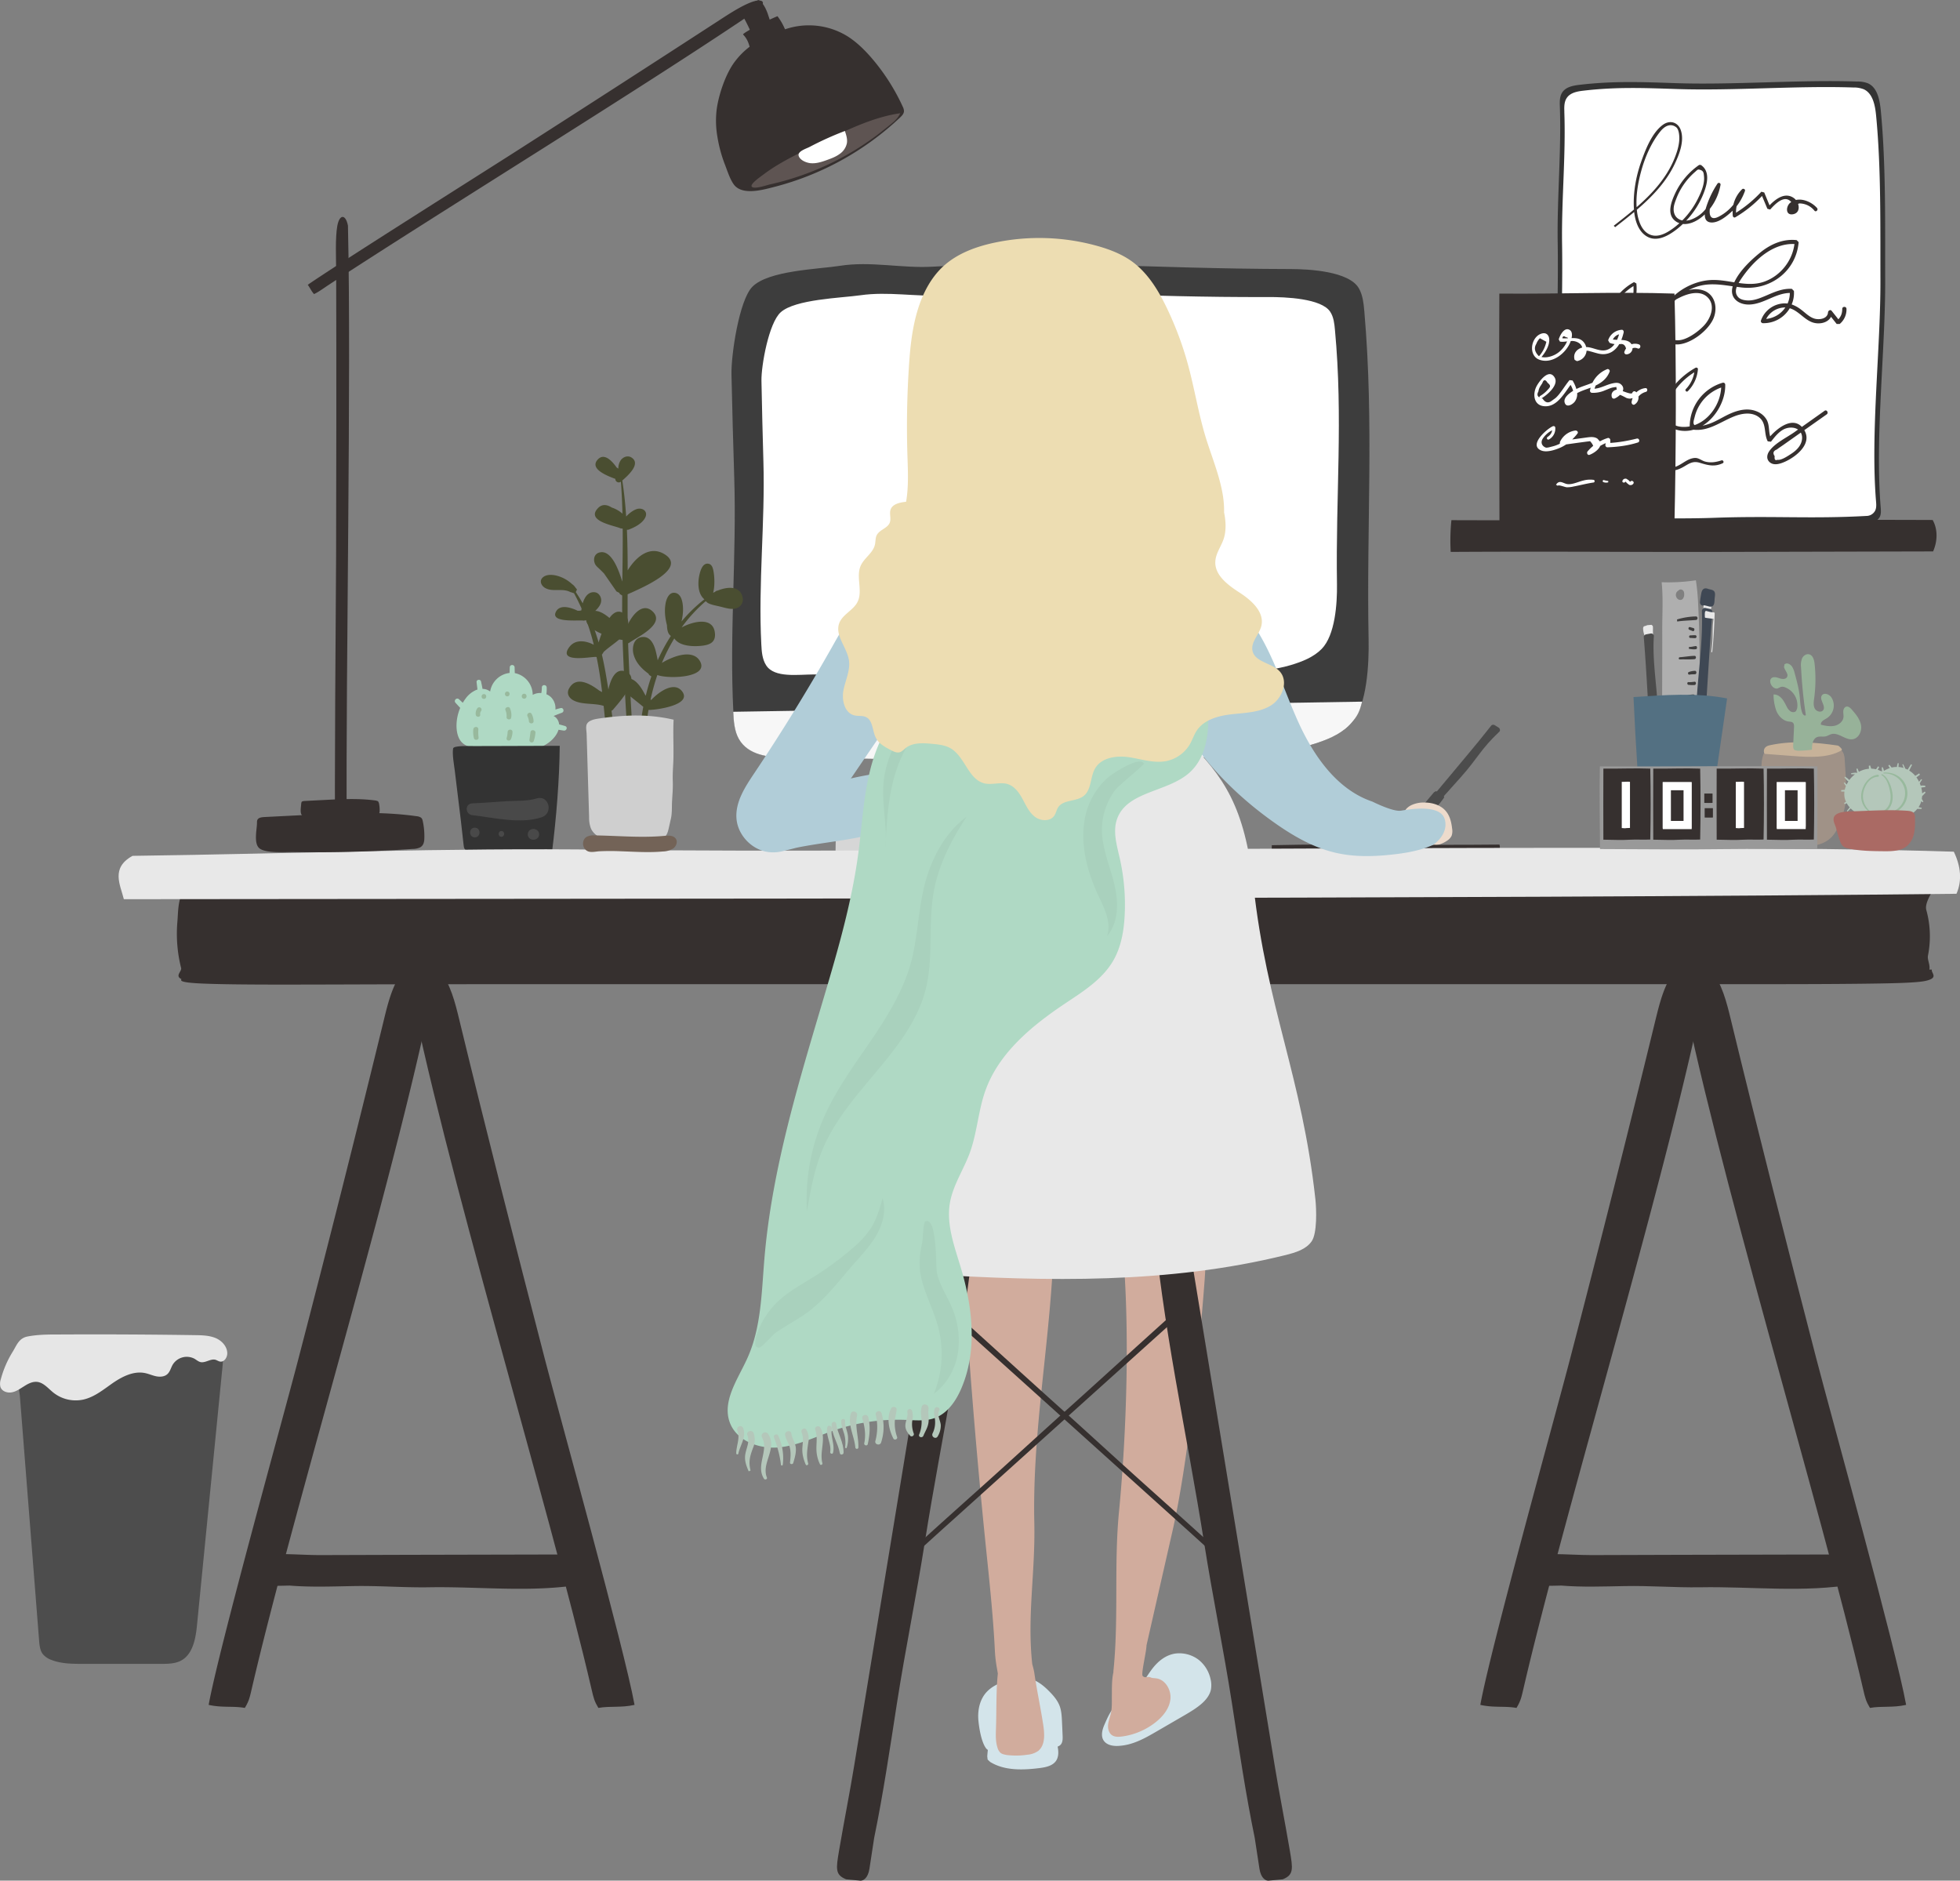 <svg viewBox="0 0 52.245 50.125" xmlns="http://www.w3.org/2000/svg"><rect x="0" y="0" width="52.245" height="50.125" fill="#808080" stroke="none"/><path d="M41.579 2.84c-.005-.128-.007-.266.061-.373.094-.147.284-.185.453-.205.903-.107 1.664-.077 2.572-.046 1.558.052 3.282-.095 4.84-.043a.745.745 0 0 1 .287.048c.253.112.314.445.342.727.139 1.437.113 3.075.117 4.519.006 1.881-.274 4.181-.12 6.056.008.097.015.203-.041.281a.27.27 0 0 1-.195.117c-1.532.086-2.589-.006-4.199.052-1.03.037-2.106-.003-3.138-.003-1.13 0-1.001-.451-1.044-1.223-.115-2.081.04-4.204.007-6.291-.018-1.206.1-2.411.058-3.616" fill="#333"/><path d="M41.699 2.98c-.005-.125-.007-.259.06-.363.09-.143.275-.18.44-.199.877-.104 1.613-.074 2.495-.045 1.515.051 3.19-.092 4.705-.041a.732.732 0 0 1 .278.046c.246.11.306.433.332.707.136 1.396.11 2.989.115 4.392.005 1.83-.267 4.064-.117 5.887.008.094.014.197-.04.273a.262.262 0 0 1-.19.113c-1.489.084-2.516-.006-4.08.051-1.002.036-2.048-.003-3.051-.003-1.099 0-.973-.438-1.015-1.189-.111-2.022.039-4.086.007-6.114-.017-1.172.102-2.344.06-3.515" fill="#fff"/><g fill="#36302f"><path d="M43.739 4.59c.101-.38.267-.773.514-1.082.103-.13.26-.239.423-.12.078.056.089.228.087.313-.005.2-.08.413-.16.595-.215.484-.578.878-.978 1.226-.02-.311.036-.64.114-.932zm.876.936c.008-.076.04-.157.067-.228a1.782 1.782 0 0 1 .501-.716c.066-.057.07-.08.15-.05.08.03.08.09.088.166.022.2-.073.418-.16.594a2.208 2.208 0 0 1-.418.583c-.146-.03-.25-.15-.228-.35zm-1.563.529c.17-.131.34-.265.508-.405.027.234.106.488.3.627.267.192.577.028.806-.144.068-.05.131-.106.193-.164.163.017.336-.06.468-.158.04-.03.079-.062.116-.097-.004.122.042.21.175.216.183.008.382-.148.51-.262l.056-.052c0 .044 0 .089.004.134.004.034.037.06.07.04.264-.156.499-.344.71-.567l.143.342.074.02c.133-.147.382-.41.562-.2l-.03.021c-.115.098-.128.342.079.304.145-.027.172-.158.134-.273l.025-.015a.517.517 0 0 1 .41.193c.04.048.11-.022.07-.07-.126-.145-.363-.26-.563-.215l-.038-.038c-.238-.188-.492 0-.666.181a60.436 60.436 0 0 1-.141-.343l-.077-.02a3.333 3.333 0 0 1-.675.56.794.794 0 0 1 .015-.173c.096-.122.17-.26.223-.408.016-.045-.046-.076-.077-.045a.855.855 0 0 0-.232.412 1.2 1.2 0 0 1-.397.322c-.217.108-.25-.053-.23-.212.145-.183.241-.402.284-.635a.045.045 0 0 0-.082-.035 2.5 2.5 0 0 0-.315.677.887.887 0 0 1-.428.293l-.09.016a2.26 2.26 0 0 0 .453-.7c.1-.247.206-.61-.064-.787h-.042a1.898 1.898 0 0 0-.635.747c-.104.222-.242.562-.003.747a.393.393 0 0 0 .11.06c-.069.063-.142.121-.22.174-.187.128-.422.233-.632.093-.153-.102-.223-.296-.26-.468a1.543 1.543 0 0 1-.022-.157c.41-.35.786-.743 1.015-1.232.12-.254.252-.596.16-.88-.07-.219-.286-.29-.476-.156-.296.212-.47.666-.587.998-.135.383-.21.802-.192 1.21l.004.053c-.178.151-.36.294-.54.433l.037.038M47.079 8.5a.571.571 0 0 1 .51-.305.695.695 0 0 1-.51.305zm-1.573-.586c.235.215.096.57-.086.763-.14.148-.359.31-.556.37-.338.1-.53-.149-.498-.462a1.01 1.01 0 0 1 .31-.603c.038-.021.076-.041.116-.06.21-.1.518-.188.714-.008zm.873-.43c.31-.483.84-1.01 1.453-.98-.057.45-.374.85-.806 1.003-.227.08-.454.067-.682.035zm2.727.75c0 .113-.032.2-.103.276l-.18-.226c-.033-.042-.093-.004-.096.04-.011.176-.233.206-.361.168-.14-.041-.248-.16-.362-.243a.887.887 0 0 0-.246-.135.772.772 0 0 0 .06-.36l-.055-.055c-.249-.015-.464.084-.688.18-.142.06-.292.124-.449.129-.09.003-.224-.014-.29-.085-.081-.086-.076-.186-.042-.278l.128.017c.759.086 1.457-.428 1.522-1.208l-.053-.054c-.358-.038-.679.1-.957.32-.247.196-.566.495-.706.805-.215-.035-.43-.075-.647-.06-.346.023-.73.19-.995.454l-.065.039c-.434.263-.801.623-1.25.863-.093.05-.302.174-.377-.007-.029-.072.002-.218.015-.284a1.37 1.37 0 0 1 .632-.905c.012.204-.02.396-.104.587-.019.045.047.084.066.039.1-.226.139-.45.116-.696l-.063-.036a1.458 1.458 0 0 0-.655.728c-.072.176-.216.6.003.73.245.145.66-.213.842-.343.221-.157.434-.332.66-.486a.942.942 0 0 0-.147.55c.015.28.197.51.495.48.338-.034.752-.353.902-.653.13-.26.09-.618-.19-.759a.643.643 0 0 0-.456-.03c.052-.028.104-.052.157-.073.346-.133.676-.082 1.02-.032-.093.305.15.493.44.486.385-.01.697-.303 1.082-.309a.69.69 0 0 1-.06.282l-.048-.004a.679.679 0 0 0-.662.458c-.012.035.02.07.054.07a.81.81 0 0 0 .714-.398c.223.065.365.276.576.365.183.078.434.036.524-.137l.151.191h.08a.499.499 0 0 0 .181-.401c0-.073-.113-.073-.113 0M47.769 12.08c-.083.055-.285.196-.387.175-.063.026-.088-.006-.077-.096-.057-.083-.037-.142.059-.179.055-.044.116-.082.174-.123l.384-.271.08-.056a.28.28 0 0 1 .034.145c-.004.176-.129.312-.267.405zm-2.6-.75c-.054-.045-.015-.139.006-.226a1.11 1.11 0 0 1 .704-.775c-.02.425-.306.86-.71 1.002zm3.466-.381-.605.429c-.256-.271-.639.021-.845.253-.042-.142-.018-.296-.087-.432a.516.516 0 0 0-.263-.231c-.246-.105-.505-.04-.739.067-.196.09-.379.216-.588.278a1.48 1.48 0 0 1-.126.033c.365-.224.616-.683.605-1.094 0-.034-.033-.06-.067-.051a1.218 1.218 0 0 0-.88 1.164.843.843 0 0 1-.196.013c-.223-.011-.401-.129-.432-.363-.024-.174.079-.364.166-.508a1.83 1.83 0 0 1 .585-.584.837.837 0 0 1-.226.448c-.034.036.02.09.054.055a.932.932 0 0 0 .268-.586c.003-.034-.039-.052-.065-.037-.341.192-.641.487-.798.851-.133.308-.098.675.26.79a.816.816 0 0 0 .485.009c.4.046.712-.204 1.071-.35.22-.09.51-.137.703.042.174.163.1.418.205.618l.086.01c.092-.116.188-.243.32-.319.125-.072.294-.078.402-.005l-.095.068c-.209.148-.528.295-.674.511-.063.092-.079.21.013.291.122.107.31.033.436-.026.284-.136.7-.47.487-.828l.596-.42c.06-.04.002-.138-.056-.096M45.889 12.27c-.147.048-.295.074-.448.029-.091-.028-.168-.1-.265-.093-.25.015-.405.27-.679.262-.05-.001-.05.077 0 .078a.612.612 0 0 0 .287-.057c.196-.085.295-.226.53-.153.217.067.39.112.607.01.043-.02.013-.09-.032-.076"/><path d="M39.969 13.9c1.095.012 1.779.047 2.646.005.675-.033 1.346.016 2.02-.017.042-1.85.052-4.217-.001-6.063-1.563-.052-3.038.015-4.668 0-.012 1.976-.002 4.098.003 6.075"/></g><g fill="#fff"><path d="M40.949 9.17a.432.432 0 0 1 .098-.155l.172.094a.847.847 0 0 1-.194.383l-.01-.004c-.107-.11-.129-.215-.066-.318zm.696-.153c.01-.06.041-.07.094-.029.034.002.052.012.057.028-.051.002-.102.004-.151 0zm1.347.031a.265.265 0 0 1 .165-.137.983.983 0 0 1-.053.146.959.959 0 0 1-.112-.008zm-1.962.538c.346.129.726-.18.837-.49l.001-.006.038-.002a.333.333 0 0 1 .215.08.208.208 0 0 1 .054.095c-.145.04-.252.162-.202.328l.06.034a.305.305 0 0 0 .258-.277c.03 0 .06.004.094.016.034.008.068.018.101.028.067.018.134.04.204.046a.465.465 0 0 0 .271-.058.57.57 0 0 0 .2-.208l.026-.001c.08-.013.132.026.156.118a.343.343 0 0 0-.044.086c-.012.033.018.071.053.07a.168.168 0 0 0 .164-.163.183.183 0 0 1 .14.006c.068.023.098-.086.03-.109a.305.305 0 0 0-.197-.003c-.052-.09-.16-.11-.272-.115.027-.067.048-.136.063-.203.006-.03-.015-.072-.052-.068a.406.406 0 0 0-.362.28l.038.067a.493.493 0 0 0 .133.033.397.397 0 0 1-.217.159c-.184.049-.359-.077-.54-.079l-.013-.044c-.08-.18-.222-.199-.376-.194.018-.083.02-.179-.055-.221-.143-.08-.259.156-.287.255l.033.059c.07.01.129.002.19-.006a.776.776 0 0 1-.138.21.654.654 0 0 1-.387.21.47.47 0 0 1-.158-.003c.107-.13.216-.305.207-.473-.006-.106-.074-.184-.189-.156-.299.073-.384.584-.077.699M41.029 10.59c-.054-.035-.061-.086-.022-.155a.349.349 0 0 1 .063-.158l.041-.064c.035-.102.082-.106.14-.011.11.09.068.116-.018.21a.796.796 0 0 1-.187.146zm2.831-.246a.415.415 0 0 0-.243.114l-.013-.014c-.033-.03-.079-.015-.093.025-.018.047-.14-.004-.256-.044.025-.06.02-.125-.051-.184-.06-.05-.145-.04-.215-.024-.171.035-.314.131-.486.143l.029-.084c.166-.08.304-.189.374-.372.014-.035-.029-.08-.065-.065a.738.738 0 0 0-.393.362c-.137.058-.287.099-.415.16l-.013.008a.995.995 0 0 0-.103-.228l-.08-.01c-.07.084-.13.174-.193.263-.054.075-.11.152-.179.214l-.099.072c-.094.074-.176.055-.247-.055l-.03-.008c.148-.086.47-.356.351-.555-.154-.26-.42.11-.485.238-.1.196-.08.485.183.524.347.05.547-.325.727-.565a.681.681 0 0 1 .068.158c-.12.074-.264.192-.225.316.046.148.216.046.272-.033a.336.336 0 0 0 .06-.222c.113-.062.239-.1.36-.145l-.017.068c-.006.036.015.066.052.069a.783.783 0 0 0 .348-.067c.067-.025.131-.057.2-.074l.101-.016.011.073-.02.003c-.093.03-.137.106-.11.197.012.036.049.047.081.033a.52.52 0 0 0 .137-.095c.078.03.166.081.169.082.04.014.078.023.122.016l.045-.012a.495.495 0 0 0-.028.105c-.006.043.038.095.083.064a.214.214 0 0 0 .1-.209.387.387 0 0 1 .2-.126c.052-.015.045-.106-.013-.099M43.629 11.69c-.234.058-.466.1-.706.115.002-.016.001-.034 0-.076 0-.035-.035-.065-.07-.054a1.207 1.207 0 0 0-.207.088l-.064-.07c-.087-.064-.21-.043-.308-.03l-.366.05c.05-.049.099-.102.142-.16.03-.042-.02-.084-.06-.078a.528.528 0 0 0-.409.306l-.003.045a.933.933 0 0 1-.205.075c-.042.01-.138.042-.176.026-.111-.048-.13-.149-.074-.236a.645.645 0 0 1 .25-.222c-.009.071-.049.13-.122.178-.04.027-.004.09.039.065a.329.329 0 0 0 .167-.313c-.001-.035-.036-.05-.066-.038-.16.07-.657.503-.308.646.146.06.376-.017.51-.076.055-.024.106-.054.155-.086l.321-.045.195-.026.121-.015c.044.048.07.09.082.125a1.183 1.183 0 0 0-.148.146c-.033.038-.003.113.053.092.095-.035.242-.13.282-.237.046-.027.094-.052.146-.073l-.006.04c-.01.033.019.071.054.07.274-.01.547-.045.81-.128.066-.02.038-.12-.03-.104M42.479 12.79a.69.69 0 0 0-.276.018c-.142.033-.33.132-.468.084-.105-.037-.18-.093-.259.028l.047.027c.026-.034.187.037.24.04a.7.7 0 0 0 .18-.02c.18-.034.354-.081.536-.107.035-.005.035-.065 0-.07M42.869 12.82a.603.603 0 0 1-.114-.024c-.034-.01-.048.042-.015.054a.202.202 0 0 0 .129.005v-.035M43.459 12.84l-.02-.01-.025-.029-.06-.04c-.047-.012-.089.008-.106.052-.02.05.06.07.079.022l.014.012.026.029.058.046c.044.017.09.006.115-.035.032-.052-.055-.101-.081-.047"/></g><g fill="#d3e4ea"><path d="M29.438 45.97c-.07.162-.112.36.035.48.098.08.25.095.388.08.358-.03.668-.207.961-.377l.772-.448c.3-.176.625-.38.685-.677a.675.675 0 0 0-.012-.279.903.903 0 0 0-.303-.5.85.85 0 0 0-.635-.177c-.265.039-.468.215-.612.402-.143.187-.25.392-.426.561-.163.152-.376.258-.538.41-.154.144-.238.349-.315.525M26.082 45.88c-.027-.254.016-.522.17-.727.178-.233.474-.338.761-.398.123-.025.25-.043.374-.025.24.035.44.201.608.377.1.103.195.22.247.353.05.127.058.265.065.402.006.138.013.272.018.41.003.08.002.169-.052.229-.036.039-.09.056-.142.074-.4.113-.82.127-1.234.13-.167.004-.51.036-.617-.112-.121-.17-.177-.512-.198-.713"/><path d="M28.183 46.51a2.243 2.243 0 0 0-.292-.699.368.368 0 0 0-.099-.112.32.32 0 0 0-.138-.046c-.27-.057-.558-.085-.815.014a.742.742 0 0 0-.316.23l.035-.11c-.019.042-.036.088-.052.13a.535.535 0 0 0-.11.364 3.136 3.136 0 0 0-.08.532l.01.085.069.064c.385.236.87.218 1.32.162.16-.021.34-.057.433-.19.083-.12.068-.283.035-.424"/></g><path d="M28.113 33.11c-.255-.046-.949-.113-1.186-.205-.431.014-.865.007-1.307-.028.156 2.762.371 5.521.651 8.27.096.941.2 1.883.247 2.832.014.265.04.392.08.625-.05.486-.033.99-.05 1.481-.006.166-.011.335.04.494a.3.3 0 0 0 .08.138c.047.038.11.049.172.06.18.02.361.02.54-.008a.589.589 0 0 0 .289-.098c.195-.152.176-.448.14-.692-.075-.49-.156-.843-.23-1.333-.007-.043-.01-.088-.041-.208l-.023-.085c-.14-1.302.085-2.424.055-3.775-.048-2.134.314-4.22.464-6.35l.079-1.118M32.129 33.09c-.13-.007-.261-.01-.393-.018-.518-.024-1.316-.07-1.834-.056.235 2.303.124 5.235-.075 7.281-.137 1.411-.002 2.847-.15 4.258l.003.01c-.05.202-.04.48-.043.629-.002.152.008.307-.023.458-.022.103-.065.205-.077.311-.011.106.017.226.105.286.074.049.17.046.258.035.326-.042.64-.173.9-.378.197-.155.37-.366.398-.617.027-.25-.139-.533-.39-.557-.044-.007-.09-.003-.131-.022-.088-.042-.159.032-.22-.045-.044-.05.105-.66.103-.808l.694-3.052c.408-1.788.714-4.794.854-6.653.026-.353.041-.71.021-1.062" fill="#d1ac9d"/><path d="M46.919 21.11c-.005.446.027 1.058.478 1.315.143.082.314.106.48.121.374.034.786.002 1.017-.321.065-.093.109-.197.15-.301.04-.1.078-.202.106-.306.084-.32.065-.654.046-.982l-.024-.39c-.006-.106-.03-.22-.128-.283a.319.319 0 0 0-.152-.041c-.443-.043-.887-.085-1.331-.088-.203 0-.443.031-.545.247a.837.837 0 0 0-.06.289 10.09 10.09 0 0 0-.037.74" fill="#a09287"/><path d="m49.009 19.88-.027-.01c-.596-.085-1.202-.136-1.793-.01-.05.01-.103.024-.14.068-.037.043-.046.127-.006.165l.768.058c.392.03.924.06 1.276-.153.037-.023-.044-.09-.078-.118" fill="#c7b299"/><path d="M48.369 17.69c.034.308.03.62-.012.928-.012.09-.026.188.018.268.043.08.173.115.224.04.078-.113-.115-.28-.035-.393.058-.08.192-.03.25.05a.402.402 0 0 1-.113.556c-.074.045-.179.092-.164.177.117.027.239.054.357.03s.232-.11.245-.23c.006-.052-.008-.105-.005-.158.002-.053.029-.112.08-.124.057-.014.109.035.147.079.107.121.216.252.245.41.03.16-.056.35-.215.379-.199.035-.382-.19-.576-.135-.05.014-.094.045-.144.058-.078.02-.163-.008-.237.022-.118.049-.136.206-.135.334a2.636 2.636 0 0 1-.383.028l-.078-.016c-.04-.026-.042-.083-.04-.131l.023-.478c.002-.044 0-.094-.032-.123-.029-.025-.07-.024-.107-.029-.15-.018-.27-.14-.33-.279a1.306 1.306 0 0 1-.077-.443c.085-.005.165.044.22.108.056.064.092.143.132.218a.308.308 0 0 0 .101.124c.046.029.114.03.149-.012l.028-.071a.513.513 0 0 0-.329-.56.18.18 0 0 0-.111-.007l-.08.038c-.067.02-.138-.032-.172-.094-.03-.054-.042-.128 0-.173.053-.054.142-.03.213-.005.07.025.166.038.206-.026.052-.083-.054-.175-.078-.27l.014-.078.045-.018c.06-.007.118.031.153.08a.516.516 0 0 1 .069.167c.056.204.113.41.136.62.017.153.017.31.072.455.015.04.061.085.093.055-.065-.423-.107-.85-.128-1.277a.506.506 0 0 1 .026-.233c.032-.072.11-.13.187-.112.102.022.137.147.148.251" fill="#97b299"/><path d="M44.879 15.92c-.04.11-.17.082-.201-.021a.133.133 0 0 1 .053-.154l.04-.03a.091.091 0 0 1 .112.054.226.226 0 0 1-.004.151zm.388.226a5.92 5.92 0 0 0-.062-.68 4.892 4.892 0 0 1-.913.052c.045.432.014.865.016 1.3.003.873-.006 1.497-.001 2.535.002.396.013.79-.008 1.186-.008.148-.113.672.003.737.082.045.284.002.376 0 .125-.002.25-.007.375-.015l.087-.024.045-.074c.06-.165.067-.349.072-.528.041-1.496.083-2.994.01-4.49" fill="#afafaf"/><g fill="#3f3e3e"><path d="M45.209 16.43a1.837 1.837 0 0 0-.508.081l.006.054c.167-.025.334-.026.502-.041.053-.005.054-.093 0-.094M45.169 17.48c-.131.003-.264.028-.395.037-.033.002-.034.06 0 .059.13-.005.265.005.395-.007.05-.005.05-.09 0-.089M45.239 18.81c-.149-.002-.3.019-.448.044-.036.006-.02.067.015.062.146-.023.287-.023.433-.018.05.002.05-.087 0-.088M45.219 20.21c-.146-.014-.304.02-.45.037-.036.004-.037.069 0 .065.15-.014.3.006.45-.006.055-.005.054-.09 0-.096M45.189 19.96c-.048.01-.095.017-.143.025-.033.006-.026.072.008.067l.144-.018c.048-.005.04-.084-.01-.074M45.179 19.65c-.035.008-.072.01-.108.013-.037.004-.038.07 0 .067.039-.003.078-.008.117-.006.046.002.04-.085-.01-.074M45.139 19.36l-.09.02c-.031.003-.032.059 0 .056.034-.003.066 0 .1 0 .047.003.04-.088-.01-.076M45.199 19.05c-.051.004-.103.018-.154.026-.04.006-.031.088.01.082.051-.007.104-.01.154-.02.043-.01.034-.09-.01-.088M45.139 18.51a.634.634 0 0 0-.144.018c-.04.009-.023.08.018.07a.357.357 0 0 1 .126-.001c.048.006.05-.087 0-.087M45.169 18.17c-.055.007-.107.014-.162.01-.042-.001-.04.07 0 .073a.979.979 0 0 0 .162.005c.05-.005.049-.093 0-.088M45.179 17.88a.49.49 0 0 0-.161.031c-.04.014-.023.078.016.07.05-.01.096-.008.145-.01.052 0 .052-.091 0-.092M45.199 17.22c-.06.007-.119.026-.18.023v.051c.063.007.126.02.19.008.04-.008.032-.088-.01-.082M45.189 16.93c-.044-.002-.09.004-.135.005-.039 0-.039.068 0 .068.045 0 .09.007.135.005.044-.002.044-.076 0-.078M45.139 16.74l-.091-.026c-.04-.013-.058.057-.017.071l.089.035c.043.02.066-.069.019-.08M45.089 20.52h-.027c-.051 0-.051.09 0 .09h.027c.051.001.051-.09 0-.09M45.159 20.76a.659.659 0 0 0-.138-.028c-.053-.004-.052.088 0 .094a.43.43 0 0 1 .115.03c.052.021.078-.08.023-.096"/></g><path d="M43.849 16.97a.58.58 0 0 1-.051-.232l.002-.01.015-.032c.042-.016.052-.012.091-.033l.117-.01.033.03.005.044c0 .073-.004.146.008.217.007.04-.186.025-.22.026" fill="#e8e8e8"/><path d="M44.009 20.19a82 82 0 0 0-.055-1.052c-.042-.72-.08-1.44-.138-2.158-.003-.038.029-.067.069-.074l.117-.022c.038-.007.085.028.083.064-.046.69.093 1.381.109 2.071.014.688.02 1.373.068 2.059l.003.051-.032.044-.078.027-.03-.004-.06-.046c-.095-.286-.042-.658-.056-.96" fill="#4c4c4c"/><path d="M45.579 16.33a.71.71 0 0 0 .046-.235l-.001-.011-.01-.008c-.034-.016-.074-.01-.106-.03l-.067-.034-.027.032-.005.045c0 .073 0 .147-.01.219-.006.04.152.022.179.022" fill="#e8e8e8"/><path d="M45.379 20.48c.024-.454.05-.908.079-1.362.058-.931.112-1.864.187-2.794a.087.087 0 0 0-.07-.095l-.122-.026c-.04-.008-.09.038-.088.084.033.893-.126 1.79-.155 2.683-.03.89-.05 1.776-.113 2.664l-.004.068.032.055.081.034.031-.007.065-.061c.104-.372.057-.853.077-1.243M45.699 15.77c-.029-.05-.102-.055-.149-.069-.047-.014-.093-.034-.14-.004-.04.027-.054.078-.063.127a2.864 2.864 0 0 0-.033.221c-.005.045.03.095.071.096l.044-.008c.042.01.083.019.124.031.044.013.091.008.121-.035.03-.044.026-.124.031-.178.005-.054.023-.131-.006-.18" fill="#3f4854"/><path d="m45.679 16.32.024.01.003.02c-.014.345-.028.69-.067 1.034l-.024-.003c.013-.102.025-.204.031-.307.012-.194-.002-.39.03-.581a3.637 3.637 0 0 1-.216-.027l-.013-.006-.003-.015c.002-.04-.015-.165.036-.162l.094.025a.59.59 0 0 0 .105.012" fill="#e8e8e8"/><path d="M45.459 22.46c.025-.032.034-.087.042-.138.168-1.195.367-2.511.536-3.707-.818-.158-1.673-.09-2.495-.036.06 1.32.146 2.638.259 3.948l1.573-.035.085-.032" fill="#537082"/><path d="m37.299 22.41-.012-.005v.001l-.024.019-.007.015.014.007.014-.009.015-.012.005-.005-.004-.011" fill="#e8e8e8"/><g fill="#4c4c4c"><path d="M37.999 21.45c.228-.267.454-.536.678-.806.46-.554.626-.74 1.073-1.305.024-.03.067-.029.1-.007l.101.064c.033.021.044.078.018.103-.505.474-.576.708-1.036 1.222-.459.513-.922 1.017-1.356 1.55l-.033.04-.052.01h-.001l-.075-.033-.019-.024-.013-.074c.126-.274.42-.51.615-.74"/><path d="m37.559 21.91.661-.79.05-.033.04.013c.057.032.113.069.166.109l.021.028-.01.03c-.07.101-.15.194-.229.287l-.653.768-.05.034-.035-.01c-.056-.027-.186-.092-.175-.173.006-.04.072-.093.098-.124l.116-.14"/><path d="m37.559 22.26-.047-.066-.041-.02c-.039-.01-.099-.023-.124.016-.036.051-.049.136-.063.196l-.001.018.011.017c.035.03.087.029.13.012.042-.016.078-.046.116-.072l.03-.029-.011-.072"/></g><path d="M37.619 21.46a.78.78 0 0 1 .356-.07c.212.002.436.07.57.234.105.128.144.296.162.46a.377.377 0 0 1-.014.193.314.314 0 0 1-.108.122.761.761 0 0 1-.804.052c-.329-.184-.594-.777-.162-.991" fill="#eddbcc"/><path d="M39.969 22.51c-2.28.025-4.017-.03-6.068.017l-.004.141 6.066-.009c.02-.049.023-.1.006-.149" fill="#36302f"/><path d="M33.119 22.21c-4.072.073-7.176-.091-10.84.05l-.007.419-.086.01c3.64.012 7.28-.001 10.922-.038a.987.987 0 0 0 .01-.441" fill="#d6d6d6"/><path d="M23.513 22.16c.454-.143.885-.358 1.314-.574.178-.089.363-.183.483-.351.12-.168.15-.432.013-.582-.106-.116-.272-.13-.424-.133a9.102 9.102 0 0 0-3.718.712c-.191.08-.39.175-.513.353-.135.193-.265.77-.096.978.168.206.483.067.691.025.748-.15 1.518-.197 2.25-.428" fill="#b1cdd8"/><path d="M51.319 20.98v-.04c-.04-.002-.083-.006-.122.002l-.024-.065c.02-.033.04-.065.062-.096l-.025-.015-.057.07a.77.77 0 0 0-.07-.118l.006-.003.089-.067-.021-.035a2.273 2.273 0 0 1-.1.062l-.004.004a.71.71 0 0 0-.099-.097l-.063-.045c.025-.05.048-.1.077-.15l-.029-.017c-.03.048-.061.095-.088.144l-.067-.03v-.003c-.014-.04-.036-.077-.056-.114l-.02.008.034.093a.62.62 0 0 0-.141-.026l.004-.008.007-.09-.027-.005-.022.083.005.019-.079.004-.067.012-.06-.076-.027.028.04.062a.763.763 0 0 0-.138.063l-.021.011a.22.22 0 0 0-.036-.1l-.017.004a.232.232 0 0 0 .008.107c-.035.001-.062-.021-.12-.04l.039-.07-.028-.022-.056.08a.57.57 0 0 0-.127-.017l-.03-.086-.035.01.005.079a.68.68 0 0 0-.271.081l-.002-.009-.034-.079-.028.007.016.084.01.02-.01.005-.004-.003c-.049-.007-.103.005-.152.012v.03c.034-.003.067 0 .101 0a.772.772 0 0 0-.152.154c-.03-.04-.073-.066-.114-.093l-.015.02c.03.034.057.073.092.101l.014.005-.048.085-.056-.058-.02.015.057.084a.642.642 0 0 0-.03.1 1.523 1.523 0 0 1-.095.006v.04l.087.001a.49.49 0 0 0 .04.27l-.051.036.018.031.053-.028c.022.04.05.078.081.113l-.077.092.019.019.082-.085c.113.112.268.196.427.247l.038.022c.431.013.976.129 1.3-.243l.01-.012h.116l.004-.03-.085-.016a.558.558 0 0 0 .074-.164l.028.033.027-.015-.042-.075.009-.075.012-.01.08-.082-.022-.029-.07.049a.733.733 0 0 0-.023-.155c.036-.004.071-.011.107-.012" fill="#b4c7ba"/><g fill="#98b99d"><path d="M50.049 20.65c-.244.033-.404.278-.435.51a.512.512 0 0 0 .29.525l.011-.02a.513.513 0 0 1-.254-.498c.026-.205.165-.456.395-.464.038-.001.032-.058-.007-.053M50.449 21.19c-.015-.18-.105-.48-.288-.558l-.014.024c.152.077.216.324.24.478.03.184-.009.374-.181.478-.033.02-.002.073.03.051.16-.11.229-.28.213-.473"/><path d="M50.839 21.08c-.038-.32-.323-.518-.633-.486v.022a.546.546 0 0 1 .566.427.528.528 0 0 1-.353.6l.013.046c.259-.09.44-.326.407-.609"/></g><path d="M15.06 19.35a5.684 5.684 0 0 0-.156-.043c-.01-.094-.063-.185-.148-.223.072-.03.145-.06.219-.086.078-.028.048-.145-.034-.125a2.146 2.146 0 0 0-.136.038.418.418 0 0 0-.112-.323.392.392 0 0 0-.128-.084c.006-.06.01-.12.007-.181-.004-.083-.127-.084-.129 0 0 .05-.006.1-.013.149a.406.406 0 0 0-.23.048.594.594 0 0 0-.478-.58l-.005-.154c-.004-.082-.126-.082-.129 0l-.005.15a.594.594 0 0 0-.518.495.333.333 0 0 0-.203-.07c-.011-.067-.026-.133-.04-.198-.013-.067-.126-.053-.119.015l.024.2-.03.01a.688.688 0 0 0-.296.244 1.222 1.222 0 0 0-.065.099l-.1-.093c-.063-.057-.151.03-.094.094l.125.136c-.073.171-.108.36-.096.545.01.141.05.29.153.386.095.09.23.122.358.145.311.059.627.09.943.093.432.005.918-.07 1.175-.417a.563.563 0 0 0 .088-.17c.046.008.092.016.139.022.078.011.114-.098.033-.122" fill="#afd9c4"/><g fill="#98b99d"><path d="M12.75 19.44c.005-.087-.126-.084-.134 0a.69.69 0 0 0 .017.235c.016.067.133.054.124-.017a1.148 1.148 0 0 1-.007-.218M12.729 18.87a.239.239 0 0 0-.048.176c.007.076.126.079.12 0a.118.118 0 0 1 .027-.1.063.063 0 0 0-.099-.076M13.531 19.51a.674.674 0 0 1-.025.157c-.022.076.086.1.114.031a.509.509 0 0 0 .041-.188c.003-.084-.126-.084-.13 0M13.625 19.13a.426.426 0 0 0-.032-.252c-.03-.068-.148-.019-.12.05a.39.39 0 0 1 .03.185c-.007.07.111.086.122.017M13.522 18.56c.082 0 .082-.128 0-.128-.083 0-.083.128 0 .128M14.141 19.51l-.028.204c-.012.075.091.108.116.032a.957.957 0 0 0 .044-.218c.006-.075-.122-.092-.132-.018M14.223 19.22a.446.446 0 0 0-.052-.191c-.04-.073-.145-.01-.11.064.021.043.033.079.037.127.006.08.13.08.125 0M13.972 18.49c-.085 0-.085.132 0 .132s.085-.132 0-.132M12.899 18.5c-.082 0-.082.127 0 .127.083 0 .083-.127 0-.127"/></g><path d="M12.388 22.63c.034.052.095.054.147.052.728-.03 1.454.041 2.181.012.113-.9.196-1.91.204-2.816-.507 0-1.015.003-1.523.005-.247 0-.494 0-.74.002-.15 0-.564-.017-.579.063-.028.152.027.45.044.588l.082.674c.053.431.107.863.152 1.295.004.045.01.092.032.125" fill="#333"/><g fill="#494949"><path d="M14.307 21.28c-.248.078-.523.058-.781.073-.311.018-.622.047-.933.059-.208.008-.198.292 0 .315.568.065 1.296.245 1.852.053.313-.108.184-.6-.138-.5M12.656 22.06c-.167 0-.167.258 0 .258s.167-.258 0-.258M13.365 22.15c-.098 0-.098.153 0 .153.099 0 .099-.153 0-.153M14.331 22.14l-.008-.007c-.095-.082-.254-.031-.254.105s.159.187.254.105l.008-.007c.054-.047.054-.149 0-.195"/></g><path d="M30.209 22.29c-.225-1.47-.684-2.903-.836-4.383-.046-.454-.077-.947-.373-1.295-.36-.422-.978-.484-1.531-.514-.216-.013-.442-.023-.636.073-.296.146-.43.493-.49.818-.071.382-.077.773-.11 1.16-.112 1.29-.536 2.53-.767 3.803-.173.952 1.119.699 1.715.708.892.014 1.785.004 2.676-.03.134-.005.294-.03.346-.152a.353.353 0 0 0 .006-.188" fill="#eaeaea"/><path d="M50.949 23.44c-.663-.022-3.246-.033-4.001-.034l-36.965.002c-1.303.016-3.026.018-4.342.021-.801.002-.583.012-.748.304-.157.277-.141.556-.165.836a3.742 3.742 0 0 0 .1 1.232c.022.091-.175.208.01.296-.038.046-.002.092.524.116.47.022 1.243.029 2.08.029h.162c1.14 0 2.375-.007 3.108-.007 1.504-.004 3.007-.004 4.511-.004h31.71c.744 0 3.3 0 3.972-.043.183-.01.325-.024.409-.042.39-.081.149-.215.182-.303h-.068c.027-.127-.059-.265-.037-.374a2.629 2.629 0 0 0-.044-1.215c-.053-.197.172-.487.258-.7.036-.091.036-.091-.656-.114" fill="#36302f"/><path d="M52.079 22.7c-7.826-.254-28.109.057-35.924-.052-4.207-.058-8.415.108-12.622.163-.586.322-.327.77-.232 1.155 12.084-.016 36.78-.005 48.85-.144.152-.344.118-.731-.071-1.122" fill="#e8e8e8"/><path d="M5.562 45.44c.358.081.645.025.964.081.106-.176.127-.261.18-.49 1.125-4.865 3.999-14.206 4.916-19.103-.098-.424-.581-.392-.864-.057-.283.335-.412.84-.525 1.31a585.473 585.473 0 0 1-2.279 9.037c-.377 1.457-2.127 7.747-2.392 9.222" fill="#36302f"/><path d="M16.914 45.44c-.358.081-.645.025-.964.081-.106-.176-.127-.261-.18-.49-1.125-4.865-3.999-14.206-4.916-19.103.098-.424.581-.392.864-.057.283.335.412.84.525 1.31.732 3.019 1.499 6.028 2.279 9.037.377 1.457 2.127 7.747 2.392 9.222" fill="#36302f"/><path d="M15.354 18.48v.026-.026" fill="#e6e7e8"/><g fill="#36302f"><path d="M7.484 41.42c.383.004.729.028 1.054.028l2.255-.007 4.468-.01c.083 0 .14.046.173.11h.01c.27-.05.381.634.108.68-1.346.236-2.768.06-4.124.085-.686.01-1.338-.046-2.024-.032-.562.01-1.126.032-1.686-.014-.128.003-.257.007-.385.007-.118.003-.173-.11-.168-.222l-.018-.325c.027-.3.1-.303.337-.3M39.459 45.44c.357.081.645.025.964.081.105-.176.127-.261.18-.49 1.125-4.865 3.998-14.206 4.916-19.103-.099-.424-.582-.392-.865-.057-.283.335-.41.84-.525 1.31a586.035 586.035 0 0 1-2.278 9.037c-.378 1.457-2.127 7.747-2.392 9.222"/><path d="M50.809 45.44c-.358.081-.645.025-.964.081-.106-.176-.127-.261-.18-.49-1.125-4.865-3.999-14.206-4.916-19.103.098-.424.581-.392.864-.057.283.335.412.84.525 1.31.732 3.019 1.499 6.028 2.279 9.037.377 1.457 2.127 7.747 2.392 9.222"/><path d="M41.379 41.42c.383.004.729.028 1.054.028l2.254-.007 4.469-.01c.083 0 .14.046.173.11h.01c.27-.05.38.634.108.68-1.346.236-2.768.06-4.125.085-.686.01-1.337-.046-2.023-.032-.562.01-1.125.032-1.686-.014-.129.003-.257.007-.385.007-.118.003-.173-.11-.168-.222l-.018-.325c.027-.3.1-.303.337-.3"/></g><path d="M19.548 18.97c.012.249.029.51.149.722.247.441.806.497 1.28.5 3.573.027 7.224.192 10.79.003 1.083-.057 2.345-.053 3.376-.405.331-.114.665-.264.9-.54.398-.471.45-1.559.438-2.2-.059-3.025.147-5.728-.113-8.741-.019-.214-.04-.435-.143-.619-.257-.461-1.327-.518-1.824-.519-3.892-.01-6.212-.252-9.546-.063-.825.047-1.65-.153-2.467-.023-.567.09-1.91.121-2.337.562-.35.362-.565 1.819-.553 2.333.02.92.045 1.841.074 2.762.064 2.077-.13 4.153-.024 6.228" fill="#3d3d3d"/><path d="M36.309 18.7c-.067.267-.131.388-.27.551-.234.277-.568.427-.899.54-1.031.352-2.293.349-3.375.406-3.567.188-7.218.023-10.791-.003-.474-.004-1.033-.06-1.28-.5-.12-.213-.137-.474-.149-.723l16.764-.27" fill="#f7f7f7"/><path d="M20.293 17.17c.01.194.023.398.13.564.222.343.851.242 1.281.242 3.235.001 6.54.11 9.772-.057.98-.05 1.999.086 2.935-.194.3-.09.603-.21.817-.427.364-.37.417-1.22.41-1.721-.037-2.363.166-4.43-.054-6.783-.015-.166-.033-.34-.125-.482-.231-.36-1.2-.397-1.65-.395-3.524.014-5.624-.21-8.644-.043-.748.04-1.493-.111-2.234-.004-.515.073-1.731.105-2.12.452-.319.284-.521 1.424-.514 1.825.014.72.031 1.438.052 2.157.047 1.623-.14 3.246-.056 4.866" fill="#fff"/><g fill="#36302f"><path d="M6.85 21.93c0-.034 0-.07.024-.098.037-.045.115-.052.183-.056l1.13-.057c.971-.05 1.955-.1 2.914.035a.258.258 0 0 1 .119.037c.033.025.043.063.05.098.032.15.046.303.041.455-.002.088-.018.188-.11.24a.48.48 0 0 1-.203.043c-1.055.072-2.115.1-3.174.084-.227-.003-.719.035-.9-.094-.173-.123-.073-.518-.074-.687"/><path d="m8.028 21.42.011-.046c.018-.02.054-.024.086-.026l.53-.027c.455-.023.916-.046 1.366.016l.056.018.023.046c.015.07.022.142.02.213-.002.041-.01.088-.052.113a.224.224 0 0 1-.095.02c-.495.034-.992.047-1.488.04-.106-.001-.337.016-.422-.045-.081-.057-.035-.243-.035-.322"/><path d="M8.937 22.51c.111-.008.191-.108.289-.13.018-.157.018-.229.016-.419-.028-4.035.126-11.927.033-15.946-.06-.311-.225-.314-.284.006-.058.32-.032.863-.03 1.252.007 2.512.005 5.025-.002 7.537-.004 1.217-.053 6.492-.022 7.7"/><path d="M8.203 7.59c.066.09.1.176.168.248.123-.057.256-.157.392-.246 2.887-1.897 8.648-5.43 11.49-7.374.191-.195.028-.256-.234-.157-.261.1-.563.294-.842.476a942.208 942.208 0 0 1-5.423 3.497c-.877.562-4.698 2.969-5.55 3.556M19.122 3.64a2.468 2.468 0 0 1-.013-.763c.063-.406.245-.926.478-1.234.344-.457.797-.675 1.325-.857a1.96 1.96 0 0 1 1.67.176c.247.154.462.365.658.592a5.5 5.5 0 0 1 .82 1.282.311.311 0 0 1 .036.116c.002.074-.05.129-.098.174A7.672 7.672 0 0 1 20.6 4.992c-.258.065-.82.227-1.04-.076-.103-.141-.172-.362-.234-.523a3.646 3.646 0 0 1-.204-.753"/><path d="M20.233 1.34c.184-.09.314-.16.476-.24l.013-.04c-.187-.238-.205-.872-.497-1.058-.111.027-.339.147-.424.214-.086.067-.073.095-.057.12.1.156.182.32.258.488.037.082.138.463.231.516"/><path d="M20.151 1.48c.313-.15.35-.172.625-.305.141-.085.276-.15.276-.15-.123-.187-.141-.348-.328-.593-.177.07-.567.263-.724.354-.157.09-.203.125-.19.137a.644.644 0 0 1 .152.258c.019.048.074.298.189.299"/></g><path d="M21.388 4.04c.297-.15.597-.295.898-.435.548-.256 1.11-.5 1.71-.587-.06.141-.185.242-.305.337-.103.082-.206.164-.31.243a7.474 7.474 0 0 1-2.856 1.317c-.087.019-.413.135-.484.063-.065-.067.238-.273.3-.32.323-.246.685-.436 1.047-.618" fill="#5e5452"/><path d="M21.612 4.35c.154.013.305-.039.45-.092.111-.04.224-.084.32-.155a.46.46 0 0 0 .193-.29c.017-.109-.019-.218-.054-.322-.32.122-.633.263-.937.423-.098.052-.341.12-.292.249.043.114.21.178.32.187" fill="#fff"/><path d="M42.649 22.63c1.353.004 2.199.017 3.271.002.834-.012 1.686.006 2.52-.006.005-.736.008-1.485.005-2.2-1.932-.018-3.785.007-5.8.001-.014.717-.002 1.487.004 2.204" fill="#999"/><g fill="#36302f"><path d="M42.739 22.38c.294.004.477.015.71.001.18-.01.36.005.54-.005.012-.576.014-1.315 0-1.89-.419-.016-.814.005-1.25 0-.004.616-.001 1.278 0 1.894M44.069 22.38c.294.004.477.015.71.001.18-.01.36.005.54-.005.012-.576.014-1.315 0-1.89-.418-.016-.814.005-1.25 0-.004.616-.001 1.278 0 1.894M45.759 22.38c.294.004.477.015.71.001.18-.01.36.005.54-.005.012-.576.014-1.315 0-1.89-.419-.016-.814.005-1.25 0-.004.616-.001 1.278 0 1.894M47.099 22.38c.294.004.477.015.71.001.18-.01.36.005.54-.005.012-.576.014-1.315 0-1.89-.419-.016-.814.005-1.25 0-.004.616-.001 1.278 0 1.894M45.429 21.15c0 .059-.002.095 0 .141v.109c.067.002.153.003.22 0 .002-.084 0-.163 0-.25h-.22M45.439 21.54v.25c.068.002.153.003.22 0 .002-.084 0-.163 0-.25h-.22"/></g><g fill="#fff"><path d="M43.229 22.07c.051.002.083.01.124.001l.095-.004c.002-.375.002-.854 0-1.229-.074-.01-.143.004-.219 0v1.231M44.539 21.88v-.818h.337v.818h-.337zm.556.152c.002-.368.002-.826 0-1.187l-.048-.003H44.322v.004h-.003V22.076h.003l.001.023c.235.002.535.002.77 0v-.025h.002v-.041M46.269 22.07c.052.002.084.01.124.001l.095-.004c.002-.375.002-.854 0-1.229-.073-.01-.142.004-.219 0v1.231M47.579 21.88v-.818h.337v.818h-.337zm.556.152c.002-.368.002-.826 0-1.187l-.048-.003H47.361v.002l-.003.001V22.075h.003l.001.023c.235.002.535.002.77 0v-.025h.001v-.041"/></g><path d="M49.049 22.42a.332.332 0 0 0 .076.133c.043.038.101.053.157.065.306.063.622.067.935.07.216.002.454-.003.619-.144a.61.61 0 0 0 .187-.346c.027-.13.024-.265.022-.4a.224.224 0 0 0-.023-.114c-.036-.06-.117-.07-.187-.075-.499-.034-.999.002-1.499.017-.131.004-.429.015-.458.18-.017.095.042.177.065.27.03.117.064.232.106.344" fill="#aa6a64"/><g fill="#4a4e31"><path d="M16.73 15.84c.262-.124 1.63-.669.984-1.068-.39-.24-.757.063-.983.43 0-.36-.005-.72-.02-1.08l.038-.003c.16-.058.387-.171.458-.342.054-.13-.044-.227-.174-.22-.097.003-.243.1-.342.21-.021-.32-.054-.64-.103-.96.153-.134.512-.453.238-.617-.096-.057-.217-.01-.278.074a.387.387 0 0 0-.066.226l-.046-.031c-.135-.192-.335-.39-.5-.214-.233.25.237.433.467.519-.004.076.085.121.147.075.022.284.035.568.042.852a.808.808 0 0 0-.286-.164c-.123-.079-.255-.101-.367.017-.334.35.448.464.6.538l.059.008c.004.465-.003.931-.01 1.397l-.003.01c-.106-.352-.3-.84-.595-.774-.14.03-.183.166-.136.292.025.067.09.114.138.162.038.036.073.072.108.107l.333.48.075.038.013.03.064.041c-.002.303-.002.607.003.91l-.068-.027c-.205-.258-.63-.658-.843-.38-.29.38.707.66.91.68h.009c.022.7.14 3.272.284 3.964.018.087.152.05.133-.037-.136-.65-.247-3.178-.27-3.836l.026-.012c.176-.134.992-.496.625-.84-.256-.24-.523.068-.662.355-.003-.27-.003-.54-.002-.81"/><path d="M16.337 18.92c.122-.155.795-.85.334-1.024-.259-.097-.39.194-.454.481-.024-.152-.05-.303-.075-.451-.029-.16-.061-.32-.098-.477l.008-.01.042-.066c.185-.172.466-.326.596-.536.09-.143.083-.384-.07-.49-.32-.224-.568.456-.663.776a5.463 5.463 0 0 0-.236-.659l.014-.02c.077-.14.264-.241.288-.41.016-.111-.053-.236-.17-.249-.17-.019-.27.126-.321.296a3.928 3.928 0 0 0-.184-.3l.032-.07-.041-.05a.328.328 0 0 0-.09-.093.957.957 0 0 0-.29-.185c-.136-.056-.353-.103-.482 0-.106.085-.06.214.041.28.202.129.468.003.682.116l.02.006.08.026c.074.134.14.27.202.407l-.007.052-.047.008h-.051c-.209-.1-.468-.164-.572.015-.186.324.62.224.734.249l.069-.012c.08.215.146.434.2.655-.22-.115-.502-.153-.66.071-.307.435.626.237.716.254l.018.001c.064.308.11.62.148.935l-.077-.04c-.264-.2-.622-.389-.805-.054-.071.129-.004.248.112.312.238.128.55.068.811.15.059.557.103 1.118.18 1.673.01.076.128.055.13-.017.01-.5-.033-1.015-.1-1.525l.036-.025"/><path d="M19.796 15.93c-.061-.324-.408-.297-.67-.187h-.02l-.053.034-.03.016-.014.003c.05-.176.032-.43.018-.518-.015-.095-.032-.241-.152-.254-.114-.013-.17.099-.202.19-.077.227-.102.592.103.76a3.914 3.914 0 0 0-.61.591c.024-.099.037-.199.04-.283.004-.148-.013-.442-.206-.48-.17-.032-.242.17-.262.301-.03.185-.009.376.04.56.003.115.024.229.093.276l.002.005.007.01c-.133.205-.249.42-.349.645-.01-.064-.024-.124-.035-.174-.04-.187-.128-.465-.37-.447-.246.019-.293.3-.23.492.066.208.218.362.39.486l.017.033.06.041c-.059.168-.108.34-.15.514-.035-.052-.063-.116-.105-.18-.082-.128-.208-.285-.375-.284-.11 0-.214.081-.198.202.012.094.117.157.181.21.143.116.288.23.431.347a7.776 7.776 0 0 0-.111 1.978c.006.09.145.092.141 0-.027-.63 0-1.275.11-1.897l.016.002c.182 0 1.157-.127.88-.494-.204-.27-.6-.01-.822.226l-.02-.007c.048-.223.108-.442.181-.656.301.114 1.405.074 1.13-.379-.14-.23-.449-.182-.663-.107-.09.032-.228.089-.346.165.094-.227.204-.445.331-.654.13.197.454.216.661.202.243-.016.457-.07.42-.357-.05-.416-.556-.313-.886-.138.183-.253.396-.487.642-.7l.052.045c.097.055.228.073.335.1.114.027.25.073.37.058.152-.019.257-.139.228-.296"/></g><path d="M15.703 21.78a.8.8 0 0 0 .046.295c.082.194.301.293.508.34.32.072.654.063.983.049.155-.007.322-.02.442-.117a.366.366 0 0 0 .1-.13c.022-.046.033-.097.045-.147l.057-.254c.033-.146.022-.307.03-.457.01-.18.026-.345.02-.526-.006-.15.002-.302.01-.452.023-.39-.01-.81.012-1.199-.666-.156-1.308-.13-1.986-.032-.116.017-.313.049-.34.187-.014.068.005.157.007.226l.009.297a1342.368 1342.368 0 0 0 .057 1.92" fill="#cfcfcf"/><path d="M15.645 22.3a.405.405 0 0 1 .206-.034c.622.008 1.244.07 1.863.012.108-.01.24-.014.3.077.055.081.013.198-.065.256a.525.525 0 0 1-.275.083c-.372.034-.745.008-1.117-.005a6.392 6.392 0 0 0-.58 0c-.104.006-.247.047-.34-.018-.127-.088-.13-.295.008-.371" fill="#736357"/><path d="M38.199 22.52c-.341.15-.714.216-1.084.256-.494.055-.998.067-1.482-.04-.635-.14-1.207-.48-1.734-.859-1.354-.974-2.515-2.302-2.978-3.904-.276-.955-.17-2.675 1.303-2.29.453.117.815.46 1.092.836.593.807.871 1.795 1.283 2.708.411.913 1.036 1.82 1.985 2.139 0 0 .548.277.762.241.213-.035 1.047-.183 1.164.227.116.41-.31.686-.31.686M20.098 20.62c-.24.358-.494.75-.468 1.18.027.457.417.864.872.912.698.073 1.235-.576 1.63-1.156.43-.632.86-1.264 1.292-1.896.417-.613.844-1.248.983-1.976.095-.498.027-1.067-.338-1.42-.915-.885-1.56.4-1.919 1.031a53.127 53.127 0 0 1-2.052 3.325" fill="#b1cdd8"/><g fill="#36302f"><path d="M32.849 41.67c-.14-.127-.279-.25-.418-.377-.602-.55-1.214-1.097-1.823-1.644-.745-.667-1.443-1.31-2.187-1.98-1.1-.984-2.227-2.02-3.346-3.02a.4.4 0 0 1-.053.163l3.989 3.591 2.44 2.198c.352.314.724.656 1.138 1.03.256.23.336.304.399.29l.017-.06c.018-.01-.028-.078-.156-.19"/><path d="M31.799 34.54c-1.158 1.03-2.327 2.106-3.465 3.126-.744.67-1.443 1.312-2.187 1.979-.61.547-1.222 1.093-1.823 1.644-.14.127-.28.25-.418.377-.128.113-.175.18-.157.19l.018.06c.063.015.143-.06.399-.289.413-.374.785-.716 1.137-1.03l2.44-2.198 4.139-3.725a.463.463 0 0 1-.083-.134"/><path d="M22.368 49.31c.139-.812.285-1.542.398-2.233l.787-4.795 1.56-9.496c.028-.177.095-.29.171-.346l.003-.021c.046-.586.777-.678.73-.088-.233 2.91-.912 5.898-1.367 8.784-.23 1.46-.516 2.833-.743 4.293-.186 1.196-.363 2.399-.606 3.58l-.126.823c-.039.25-.172.342-.284.31l-.337-.032c-.296-.12-.272-.275-.186-.779M34.379 49.31c-.139-.812-.285-1.542-.398-2.233l-.787-4.795-1.56-9.496c-.028-.177-.095-.29-.172-.346l-.002-.021c-.046-.586-.778-.678-.73-.088.233 2.91.912 5.898 1.366 8.784.23 1.46.517 2.833.744 4.293.185 1.196.363 2.399.606 3.58l.126.823c.039.25.172.342.284.31l.337-.032c.296-.12.272-.275.186-.779"/></g><path d="M31.609 19.69c1.017 1.006 1.574 1.819 1.802 3.909.357 3.274 1.295 5.097 1.652 8.368.028.26.05.903-.1 1.118-.151.219-.435.3-.698.367-3.112.769-6.347.705-9.551.508-.942-.057-2.45-.286-2.91-1.245-.385-.805.108-2.209.204-3.052.323-2.843.954-3.45 1.278-6.29.123-1.088.148-1.66.711-2.606.674-1.13.402-.975 1.682-1.357 0 0 5.197-.445 5.93.28" fill="#e8e8e8"/><path d="M31.699 20.6c-.584.515-1.653.488-1.92 1.22-.123.335-.011.704.068 1.052.113.498.158 1.011.132 1.52-.021.42-.094.85-.306 1.214-.293.505-.812.826-1.297 1.15-.884.593-1.757 1.316-2.112 2.318-.189.533-.218 1.115-.412 1.648-.167.455-.453.871-.533 1.347-.096.582.126 1.161.294 1.725.316 1.059.446 2.23 0 3.239-.143.324-.366.642-.699.762-.242.088-.508.06-.765.05a5.236 5.236 0 0 0-1.895.271c-.497.17-.977.413-1.5.462-.522.046-1.122-.173-1.302-.667-.207-.568.212-1.146.463-1.697.377-.822.384-1.76.46-2.66.2-2.395.916-4.71 1.598-7.013.371-1.252.735-2.512.907-3.808.095-.714.131-1.44.298-2.14.166-.702.48-1.394 1.03-1.86.61-.518 1.434-.698 2.227-.8 1.54-.196 3.109-.16 4.638.104.641.11 1.059.116 1.12.823.05.6-.014 1.316-.494 1.74" fill="#afd9c4"/><g fill="#b4c7ba"><path d="M20.09 38.2c-.037-.106-.208-.057-.168.05.073.186-.036.352-.059.536-.019.151.034.292.094.43l.05-.021c-.06-.237-.016-.385.065-.603a.546.546 0 0 0 .018-.392M20.476 38.22c-.067-.099-.219-.014-.162.095.184.353-.177.738.05 1.097.024.04.097.014.078-.031-.156-.388.29-.773.034-1.161M20.742 38.26c-.03-.06-.135-.018-.112.05.087.236.157.472.186.726a.025.025 0 0 0 .05 0 1.428 1.428 0 0 0-.124-.776M21.213 38.59c-.012-.138-.1-.25-.12-.384-.015-.106-.186-.064-.165.045.021.117.092.205.122.318.036.134.023.275.008.413-.005.049.073.056.087.01.037-.127.08-.268.068-.402M21.496 38.11c-.05-.081-.163-.01-.127.074.071.17.006.339.019.512.009.12.042.229.089.338.017.04.076.01.066-.028-.054-.198-.026-.356.002-.554a.493.493 0 0 0-.049-.342M21.867 38.05c-.04-.074-.166-.025-.137.056.063.177.03.335.032.515a.952.952 0 0 0 .095.406c.017.035.075.01.065-.028-.085-.31.111-.653-.055-.95M22.172 38.08c.014-.078-.108-.113-.122-.032-.041.226.113.424.08.65-.008.049.064.07.076.02.052-.218-.073-.423-.034-.638M22.6 38.25c-.019-.13-.085-.247-.073-.381.006-.063-.1-.067-.102 0-.004.11.028.198.06.296a.88.88 0 0 1 .04.424l.041.01a.806.806 0 0 0 .034-.349M22.846 37.73c.023-.11-.138-.155-.168-.05-.086.304.096.6.121.897.005.053.08.053.082 0 .007-.29-.098-.558-.035-.847M23.143 37.77c-.025-.102-.189-.057-.157.042.065.208.098.438.051.653-.013.06.08.085.094.025.054-.247.073-.473.012-.72M23.5 37.67c-.029-.102-.18-.06-.155.042.054.226.05.466-.011.692-.027.099.122.137.153.042.083-.26.088-.515.013-.776M23.913 38.3a1.077 1.077 0 0 1-.063-.378c.001-.12.036-.229.05-.349.01-.077-.109-.102-.143-.039-.134.247-.064.572.057.808.028.053.12.018.099-.042M24.358 38.21a.697.697 0 0 1-.042-.335.536.536 0 0 0-.004-.272c-.027-.08-.142-.049-.126.036.023.12-.054.24-.053.36 0 .109.06.19.128.268.04.042.114-.004.097-.057M24.75 37.55c.017-.116-.149-.17-.183-.05-.033.113-.01.223-.002.34a.897.897 0 0 1-.064.394c-.03.07.085.103.113.032.048-.116.115-.215.134-.342.02-.124-.016-.247.002-.374M25.034 37.6c.05-.074-.086-.145-.12-.05-.032.089-.008.17.005.258.02.134 0 .275-.06.395-.044.092.086.17.136.081a.562.562 0 0 0 .082-.3c-.006-.116-.111-.282-.043-.384M19.812 38.07c-.038-.113-.204-.05-.155.067.078.184-.035.406-.032.6 0 .032.05.039.056.007.048-.23.213-.427.131-.674"/><path d="M22.287 37.94c-.01-.07-.12-.05-.12.018-.003.275.174.508.22.776.011.056.098.039.099-.014.006-.283-.16-.508-.199-.78"/></g><g fill="#a9d1bd"><path d="M24.579 34.15c.116.423.325.818.435 1.245.147.579.105 1.2-.12 1.75.35-.254.574-.663.642-1.094a2.258 2.258 0 0 0-.19-1.266c-.133-.296-.321-.575-.377-.893-.023-.13.01-1.485-.304-1.337-.056.025-.067.49-.083.565-.081.356-.102.667-.003 1.03M23.399 27.46c-.498.758-1.066 1.482-1.433 2.31a5.46 5.46 0 0 0-.457 2.509c.101-.568.203-1.143.429-1.672.664-1.563 2.327-2.604 2.74-4.251.211-.85.056-1.75.215-2.612.132-.71.474-1.367.87-1.972-.484.354-.81.891-1.01 1.456-.26.737-.259 1.494-.425 2.242-.16.72-.528 1.38-.929 1.99M29.372 22.13c.008.488.211.949.328 1.423.116.474.127 1.026-.191 1.396.124-.356-.07-.732-.228-1.072-.324-.692-.523-1.483-.327-2.22a1.92 1.92 0 0 1 .569-.926c.105-.094.85-.596.97-.38.016.031-.685.59-.77.709a1.796 1.796 0 0 0-.351 1.07M24.513 19.44c-.38.41-.607.943-.731 1.488-.124.546-.153 1.107-.181 1.666.057-.577-.102-1.159-.049-1.736.062-.687.42-1.317.864-1.845.218-.26.466-.508.779-.64.219-.094.617-.17.804.01-.137.175-.472.282-.661.407-.294.191-.585.392-.825.65M20.678 35.52c.279-.194.585-.35.858-.55.47-.35.824-.826 1.209-1.267.222-.254.458-.5.624-.794.166-.292.256-.649.158-.973-.078.275-.159.554-.311.797a2.63 2.63 0 0 1-.512.554c-.321.275-.664.529-1.025.751-.308.194-.63.367-.9.61a2.17 2.17 0 0 0-.608.928c-.03.1-.103.346.062.343.07 0 .365-.343.445-.399"/></g><path d="M22.629 17.6c-.051-.345-.38-.661-.259-.989.087-.235.373-.342.487-.566.148-.292-.047-.667.085-.966.093-.21.332-.341.38-.565.019-.082.01-.172.046-.247.073-.15.294-.186.35-.34.041-.11-.017-.237.022-.347.048-.136.215-.18.358-.2l.055-.007c.07-.405.048-.826.035-1.239a24.564 24.564 0 0 1 .036-2.302c.034-.555.088-1.115.261-1.644.132-.402.336-.787.644-1.077.381-.356.892-.542 1.403-.648a5.77 5.77 0 0 1 2.704.088c.331.092.658.216.937.417.426.31.708.777.935 1.252.233.487.422.994.563 1.515.17.629.273 1.275.461 1.899.156.514.37 1.014.46 1.544.027.158.04.32.037.482l.008.04c.037.197.047.416-.004.612-.057.22-.22.41-.237.642-.028.374.337.642.652.845.315.204.66.516.575.88-.056.235-.29.435-.236.671.07.303.513.316.724.544.243.264.07.722-.236.91-.305.187-.683.193-1.039.233-.356.039-.744.142-.94.442-.07.107-.109.231-.171.343a.948.948 0 0 1-.652.466c-.328.058-.658-.06-.987-.107-.33-.047-.724.01-.893.296-.137.232-.094.566-.304.735-.199.16-.544.093-.684.307-.044.068-.057.154-.103.222-.11.16-.363.145-.516.029-.154-.117-.236-.302-.328-.472-.092-.17-.214-.342-.398-.4-.198-.06-.415.028-.616-.018-.431-.1-.521-.71-.903-.934-.149-.087-.328-.105-.5-.121-.243-.023-.514-.038-.704.116-.05.04-.093.09-.154.108-.078.023-.159-.016-.23-.053-.16-.083-.328-.174-.408-.334-.095-.187-.073-.46-.262-.55-.094-.045-.206-.02-.308-.045-.263-.062-.344-.407-.292-.673.053-.266.185-.526.146-.794" fill="#edddb2"/><path d="M1.043 43.73c.01.12.021.247.09.346a.526.526 0 0 0 .248.17c.265.101.556.101.839.101h2.087c.175 0 .358-.004.514-.084.322-.17.396-.593.431-.956l.677-6.862c.013-.13.026-.264-.015-.391-.125-.378-.624-.438-1.02-.424a76.828 76.828 0 0 0-3.111.159c-.28.021-1.02-.063-1.235.166-.243.257-.04.97-.015 1.295l.51 6.48" fill="#4d4d4d"/><path d="M.022 36.76a.365.365 0 0 0-.01.208c.04.117.185.166.305.141.12-.021.223-.099.327-.162.103-.067.22-.127.342-.116.173.017.295.172.431.282a.96.96 0 0 0 .817.187c.293-.07.534-.272.783-.445.25-.17.546-.317.842-.26.103.02.2.066.303.087.103.021.22.014.298-.056.073-.064.095-.17.144-.254a.44.44 0 0 1 .577-.159c.055.032.106.078.168.092.131.024.262-.095.392-.064.045.014.084.043.13.05.106.014.187-.11.187-.219 0-.18-.14-.335-.304-.406-.164-.07-.348-.077-.527-.08a179.165 179.165 0 0 0-3.65-.018c-.286 0-.574 0-.854.056-.226.05-.279.236-.39.413a2.71 2.71 0 0 0-.311.723" fill="#e6e6e6"/><path d="M38.669 14.71c2.87-.017 4.899.007 7.288 0l5.571-.013c.114-.259.134-.579-.012-.838-4.273-.016-8.422.02-12.828.005a5.45 5.45 0 0 0-.019.846" fill="#36302f"/></svg>
